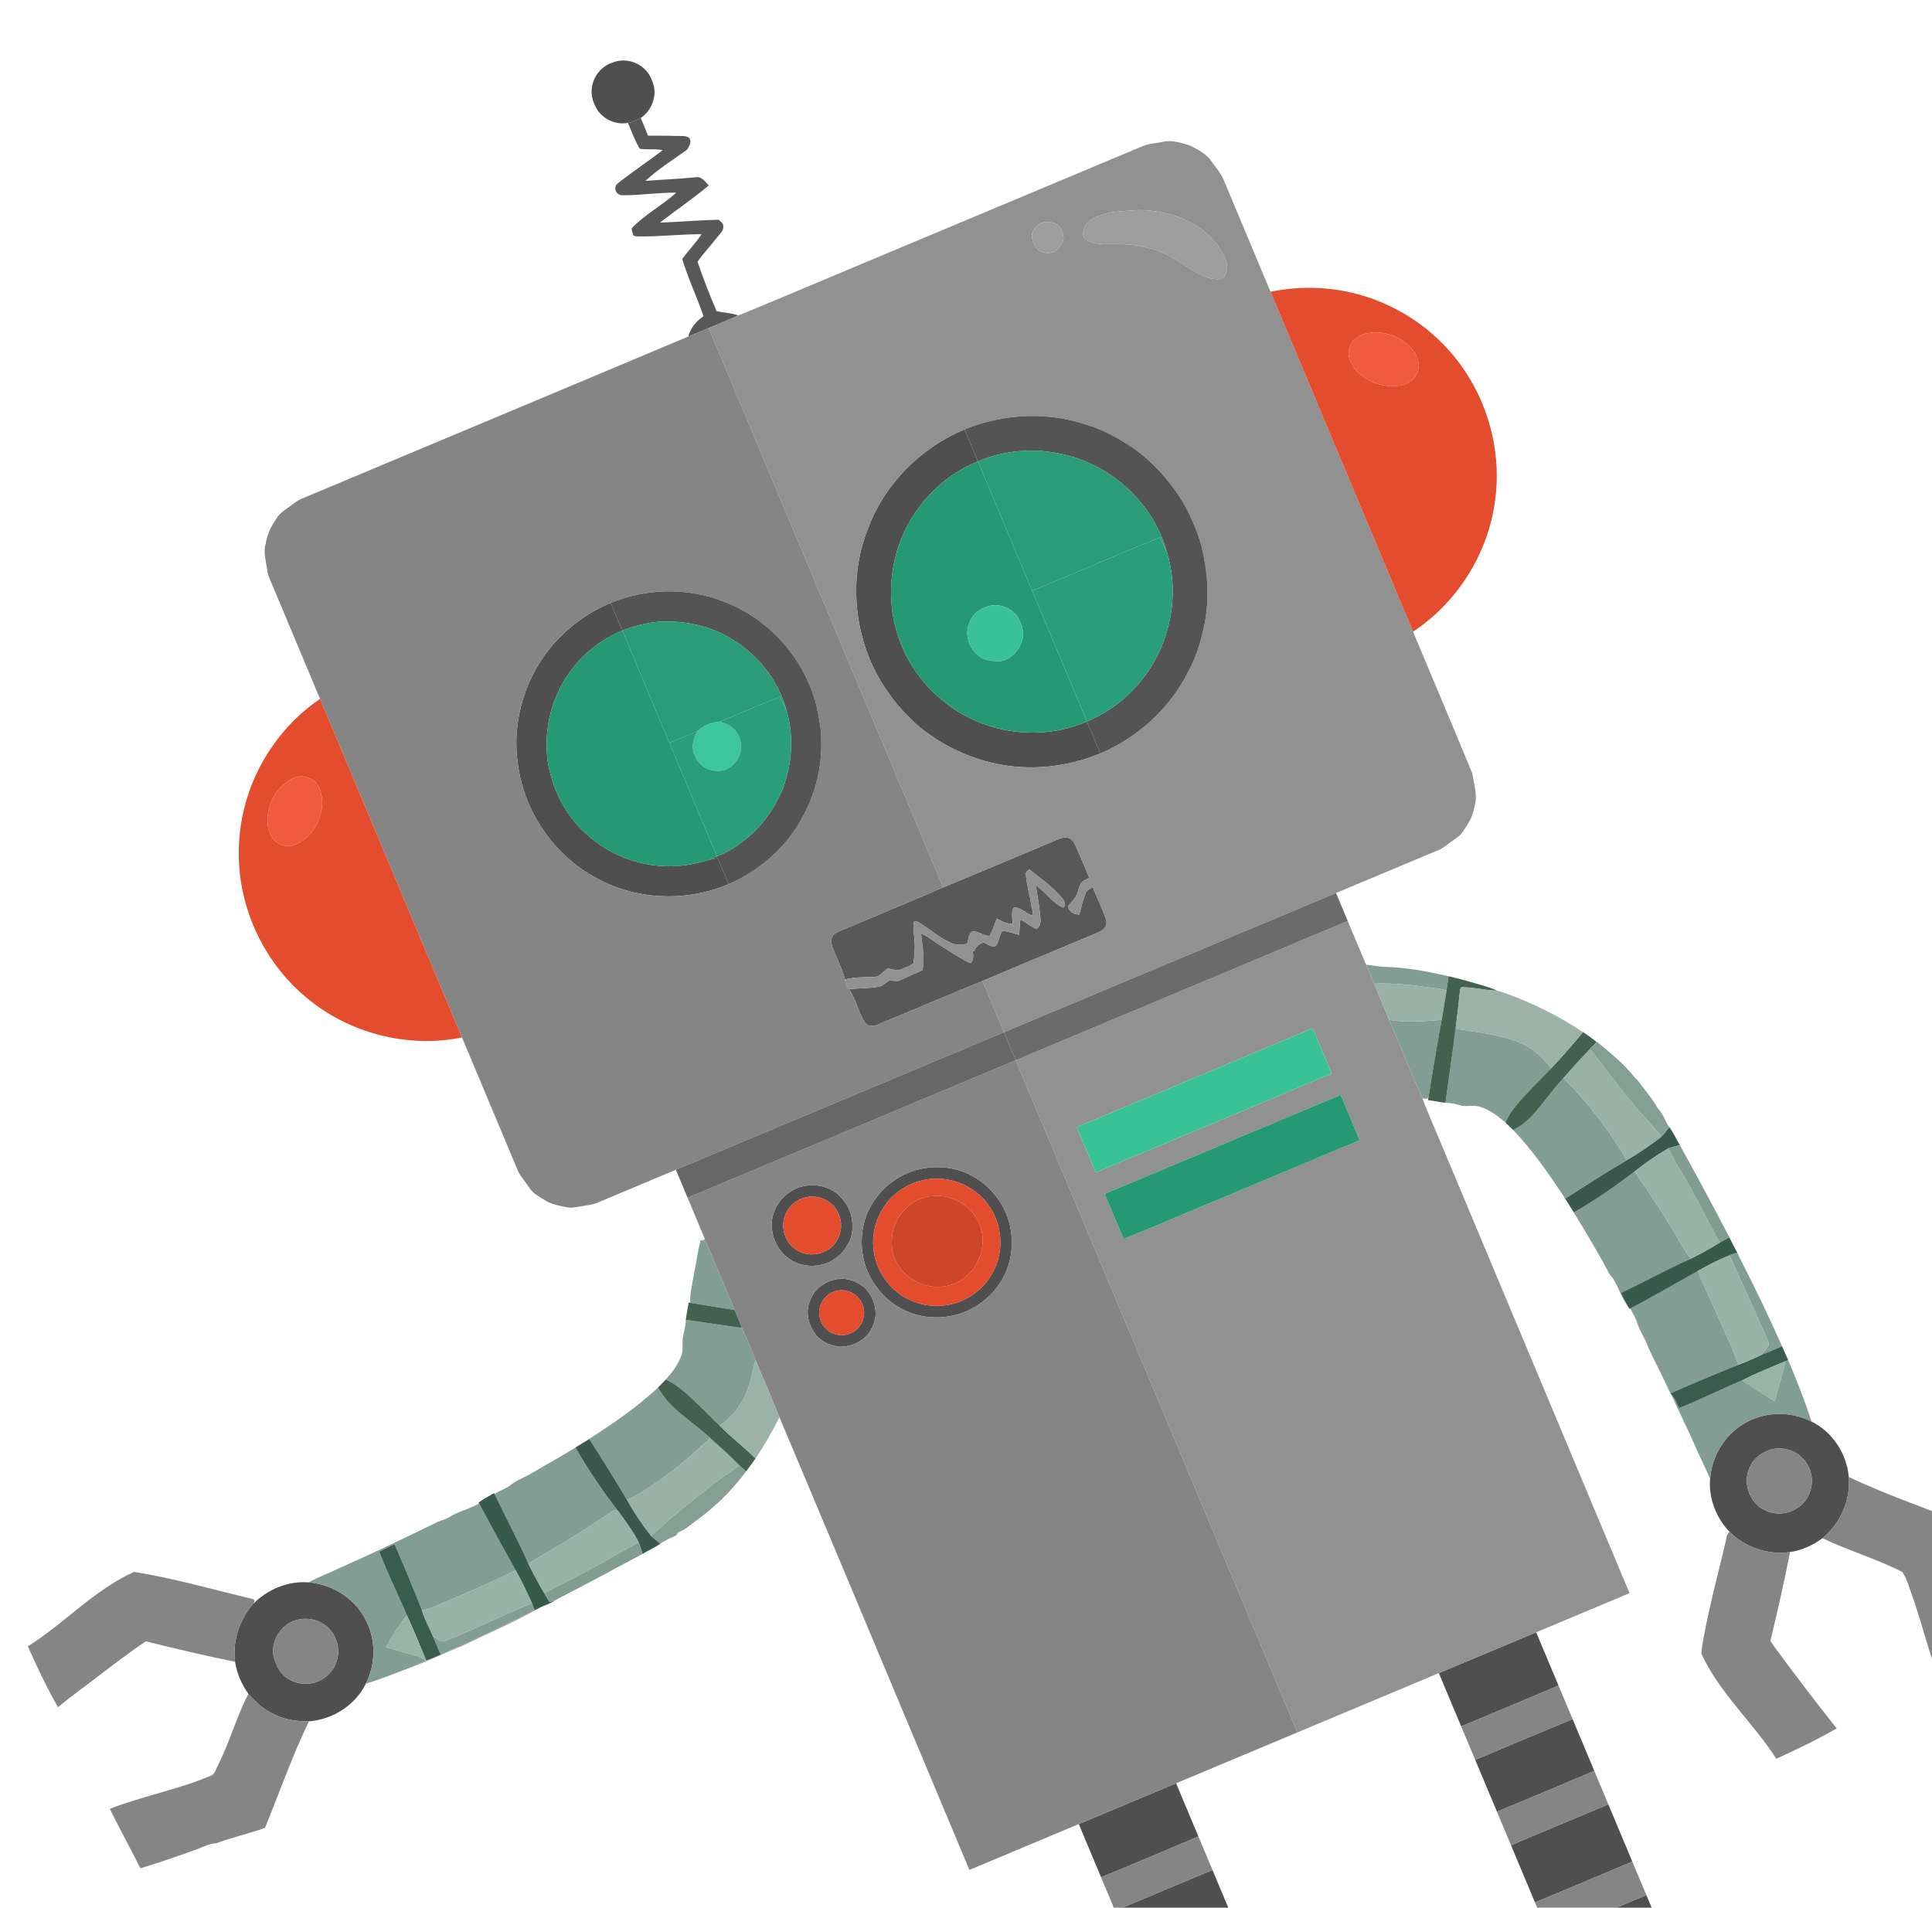 <?xml version="1.0" encoding="utf-8"?>
<!-- Generator: Adobe Illustrator 17.0.0, SVG Export Plug-In . SVG Version: 6.00 Build 0)  -->
<!DOCTYPE svg PUBLIC "-//W3C//DTD SVG 1.1//EN" "http://www.w3.org/Graphics/SVG/1.1/DTD/svg11.dtd">
<svg version="1.1" id="Layer_1" xmlns="http://www.w3.org/2000/svg" xmlns:xlink="http://www.w3.org/1999/xlink" x="0px" y="0px"
	 width="1336px" height="1319.214px" viewBox="0 438.786 1336 1319.214" enable-background="new 0 438.786 1336 1319.214"
	 xml:space="preserve">
<g id="_x23_504f4fff">
	<path fill="#504F4F" d="M445.207,486.035c-5.893-5.315-14.949-7.026-22.247-3.717c-7.642,2.618-13.165,10.084-13.767,18.089
		c-0.58,5.134,1.321,10.159,3.927,14.488c4.547,6.682,13.141,10.42,21.112,8.845c3.068-0.777,6.033-1.955,8.859-3.389
		c6.995-4.678,10.82-13.634,9.096-21.911C450.966,493.823,448.927,489.192,445.207,486.035z"/>
	<path fill="#504F4F" d="M666.994,735.721c-29.722,12.439-54.476,36.805-66.153,66.965c-11.962,28.729-11.488,62.036,0.102,90.792
		c7.283,18.199,19.3,34.371,34.019,47.262c15.358,12.916,33.951,21.907,53.552,26.116c24.094,5.199,49.673,2.38,72.367-7.037
		c-3.075-7.386-6.14-14.775-9.312-22.109c-31.259,13.712-69.672,8.759-96.644-12.073c-14.661-10.943-26.19-26.104-32.564-43.275
		c-6.815-17.626-7.863-37.247-3.85-55.66c6.608-30.432,28.724-57.237,57.721-68.819
		C673.198,750.469,669.985,743.141,666.994,735.721z"/>
	<path fill="#504F4F" d="M422.251,855.731c-14.631,5.993-27.701,15.528-38.402,27.117c-20.333,22.523-30.206,54.193-25.732,84.262
		c4.119,32.69,24.678,62.846,53.655,78.554c27.791,15.674,62.832,17.085,92.06,4.528c-2.568-5.971-5.008-11.997-7.683-17.912
		c-2.048,0.392-4.112,0.77-6.168,1.22c-11.126,3.385-22.819,5.186-34.443,3.998c-17.176-1.398-33.876-8.254-47.036-19.392
		c-16.4-13.098-26.768-32.888-29.869-53.502c-1.736-14.875,0.078-30.307,5.923-44.143c8.411-20.518,25.27-37.258,45.785-45.664
		C427.605,868.45,425.002,862.06,422.251,855.731z"/>
	<path fill="#504F4F" d="M554.433,1259.343c-9.48,2.424-17.296,10.266-19.944,19.649c-3.011,11.802,2.312,24.99,12.722,31.328
		c9.188,5.517,21.705,5.062,30.397-1.261c4.619-3.129,8.073-7.798,10.281-12.876c3.839-10.577,0.78-23.304-7.727-30.743
		C573.5,1258.94,563.274,1257.024,554.433,1259.343 M556.547,1266.947c8.888-2.544,19.22,2.135,22.989,10.607
		c3.018,5.88,2.691,13.196-0.694,18.855c-5.653,10.286-20.793,13.098-29.751,5.49c-6.534-5.187-9.321-14.732-6.24-22.54
		C544.988,1273.257,550.338,1268.585,556.547,1266.947z"/>
	<path fill="#504F4F" d="M633.965,1247.773c-12.716,3.499-24.017,12.054-30.81,23.37c-8.687,13.834-9.448,31.882-3.284,46.843
		c4.242,9.575,11.051,18.16,20.003,23.71c14.538,9.769,34.162,10.541,49.904,3.215c8.567-4.188,16.231-10.427,21.429-18.461
		c10.467-15.199,11.162-36.147,2.76-52.413c-4.552-8.479-11.209-15.925-19.517-20.845
		C662.512,1245.748,647.444,1244.128,633.965,1247.773 M638.013,1254.946c16.616-3.973,35.109,2.868,45.121,16.714
		c8.924,11.873,11.216,28.435,5.586,42.213c-4.274,11.323-13.6,20.557-24.858,24.919c-10.379,4.134-22.366,4.096-32.683-0.21
		c-11.688-4.653-21.074-14.651-25.042-26.574c-4.822-13.777-2.088-29.887,7.033-41.29
		C619.284,1262.776,628.262,1257.19,638.013,1254.946z"/>
	<path fill="#504F4F" d="M576.095,1323.996c-6.957,1.821-13.256,6.815-15.715,13.701c-3.462,7.339-1.849,16.281,2.809,22.71
		c3.616,5.728,10.311,8.765,16.824,9.635c7.261,0.404,14.59-2.625,19.613-7.843c3.216-3.864,5.24-8.735,5.864-13.714
		c0.354-7.251-2.673-14.548-7.883-19.553C591.725,1324.111,583.525,1321.596,576.095,1323.996 M579.984,1331.202
		c6.873-1.038,14.169,3.2,16.42,9.836c3.334,7.591-1.017,17.309-8.87,19.94c-7.952,3.507-18.076-1.476-20.291-9.862
		C564.081,1342.359,570.794,1332.171,579.984,1331.202z"/>
	<path fill="#504F4F" d="M213.232,1533.018c-14.282-1.115-28.641,5.035-38.504,15.286c-9.316,10.834-13.982,25.412-12.189,39.646
		c1.234,7.962,4.537,15.632,9.213,22.183c5.395,6.326,11.929,11.849,19.68,15.051c6.969,3.096,14.668,4.054,22.223,3.944
		c16.364-1.211,32.066-11.167,39.31-26.012c6.66-13.082,7.136-29.146,0.766-42.426
		C246.642,1544.894,230.363,1534.283,213.232,1533.018 M208.074,1558.451c7.776-1.135,16.108,2.03,20.948,8.274
		c4.044,5.353,5.915,12.506,4.252,19.091c-1.562,6.619-6.196,12.508-12.484,15.253c-7.342,3.566-16.59,2.509-23.036-2.443
		c-4.83-3.451-7.213-9.24-8.631-14.793C187.083,1572.033,196.153,1559.837,208.074,1558.451z"/>
	<path fill="#504F4F" d="M1252.658,1421.806c-15.779-8.099-35.927-6.863-50.246,3.781c-11.468,8.234-18.736,21.626-19.834,35.662
		c-1.224,13.427,4.114,27.194,13.429,36.843c10.818,10.829,26.689,16.147,41.849,13.977c8.068-1.214,15.851-4.661,22.355-9.578
		c12.447-10.141,19.63-26.295,18.233-42.353C1277.092,1444.135,1267.154,1428.914,1252.658,1421.806 M1225.734,1440.944
		c10.037-2.44,21.32,3.315,25.198,12.901c3.965,8.346,1.808,18.977-4.88,25.294c-4.209,3.901-9.889,6.26-15.647,6.31
		c-7.931-0.036-15.896-4.396-19.565-11.543c-3.555-6.306-3.974-14.317-0.681-20.816
		C1213.02,1446.828,1219.091,1442.428,1225.734,1440.944z"/>
	<path fill="#504F4F" d="M1062.29,1567.566c-22.438,9.407-44.876,18.814-67.314,28.221c5.15,12.284,10.296,24.559,15.45,36.852
		c22.465-9.342,44.924-18.725,67.311-28.252C1072.591,1592.111,1067.454,1579.833,1062.29,1567.566z"/>
	<path fill="#504F4F" d="M813.287,1671.958c-22.438,9.407-44.87,18.801-67.304,28.217c5.128,12.283,10.283,24.554,15.433,36.838
		c22.477-9.315,44.931-18.707,67.315-28.243C823.589,1696.504,818.452,1684.225,813.287,1671.958z"/>
	<path fill="#504F4F" d="M1087.458,1627.571c-22.48,9.306-44.931,18.707-67.327,28.216c5.007,11.943,10.018,23.895,15.029,35.847
		c22.492-9.278,44.912-18.753,67.327-28.216C1097.475,1651.466,1092.468,1639.523,1087.458,1627.571z"/>
	<path fill="#504F4F" d="M838.444,1731.936c-22.457,9.361-44.924,18.725-67.315,28.243c5.015,11.961,10.026,23.913,15.04,35.875
		c22.461-9.352,44.924-18.725,67.311-28.252C848.469,1755.85,843.454,1743.888,838.444,1731.936z"/>
	<path fill="#504F4F" d="M1112.187,1686.557c-22.453,9.37-44.916,18.744-67.311,28.252c5.525,13.179,11.05,26.357,16.579,39.545
		c22.469-9.333,44.939-18.689,67.315-28.243C1123.25,1712.92,1117.712,1699.736,1112.187,1686.557z"/>
	<path fill="#504F4F" d="M1138.498,1749.315c-22.484,9.296-44.943,18.679-67.323,28.225c5.262,12.552,10.524,25.103,15.796,37.651
		c22.498-9.237,44.911-18.731,67.329-28.184C1149.03,1774.437,1143.764,1761.876,1138.498,1749.315z"/>
</g>
<g id="_x23_595858ff">
	<path fill="#595858" d="M443.091,520.352c-2.825,1.434-5.79,2.612-8.859,3.389c2.551,6.033,4.868,12.207,8.11,17.896
		c5.26,0.907,10.727-0.225,15.941,1.037c-9.693,7.295-19.704,14.17-29.368,21.508c-1.473,1.246-3.542,2.569-3.42,4.774
		c-0.187,2.529,2.114,4.785,4.585,4.833c12.558,0.211,25.071-1.988,37.596-1.753c-9.775,8.782-21.69,14.992-30.796,24.568
		c-0.139,1.815,0.677,3.555,1.338,5.208c1.15,0.57,2.472,0.362,3.703,0.453c14.431,0.228,28.809-1.582,43.241-1.506
		c-4.007,6.039-9.11,11.247-13.389,17.075c4.024,13.504,10.199,26.292,14.718,39.632c-4.975,3.289-9.058,8.189-10.561,14.046
		c4.711-1.953,9.461-3.815,14.145-5.833c6.844-2.891,13.714-5.695,20.48-8.749c-4.838-1.789-10.076-1.869-15.044-2.985
		c-4.778-11.215-9.223-22.645-13.17-34.154c4.137-5.909,9.119-11.175,13.558-16.853c1.724-2.458,4.827-4.702,4.243-8.036
		c-0.054-1.94-1.976-2.902-3.113-4.192c-13.561,0.372-27.091,1.49-40.649,2.024c11.128-8.71,22.903-16.574,33.714-25.704
		c-2.41-2.644-5.145-6.583-9.247-5.633c-11.492,1.142-23.037,1.591-34.546,2.458c8.782-8.073,18.903-14.528,28.609-21.406
		c1.673-2.165,3.436-5.279,1.972-7.994c-2.381-2.135-5.835-1.555-8.769-1.648c-6.661-0.265-13.313-0.122-19.976-0.213
		C446.486,528.503,444.79,524.432,443.091,520.352z"/>
	<path fill="#595858" d="M737.928,1017.943c-3.603-0.474-6.853,1.604-10.099,2.835c-25.184,10.591-50.352,21.218-75.59,31.68
		c-23.331,9.89-46.617,19.859-70.052,29.499c-2.752,1.273-6.355,2.48-7.19,5.79c-0.857,4.111,1.646,7.909,2.992,11.638
		c2.124,5.583,5.026,10.927,6.287,16.806c6.586-1.904,13.431-1.456,20.18-1.835c4.086,0.022,6.17-3.931,9.358-5.767
		c3.049,0.056,6.134,1.906,9.104,0.532c2.909-1.285,6.408-1.993,8.682-4.225c1.13-6.513,1.305-13.234,0.443-19.79
		c-0.257-2.863-0.707-5.798-0.051-8.631c0.903-1.571,2.64,0.064,3.772,0.436c7.586,4.594,14.241,10.793,22.524,14.206
		c3.324,1.437,7.011,0.921,10.473,0.435c0.912-2.79,0.965-6.26,3.08-8.405c4.368-1.246,8.366,3.454,12.661,2.705
		c2.142-3.685,2.931-7.984,4.882-11.762c3.35,1.99,6.996,3.627,10.979,3.53c-0.189-3.813-1.569-8.19,0.997-11.511
		c4.647,0.481,8.047,4.141,12.266,5.799c1.362-2.545-0.461-5.445-0.67-8.09c-0.977-6.855-3.07-13.557-3.554-20.478
		c-0.371-1.688,1.437-2.392,2.369-3.401c7.925,6.23,16.187,12.255,22.749,19.967c1.339,1.564,3.21,5.355,0.526,6.427
		c-7.652-3.276-12.023-11.116-18.963-15.385c1.54,7.476,2.585,15.062,3.382,22.654c0.364,2.808-0.165,6.098-2.808,7.683
		c-3.901-1.856-7.21-4.73-11.023-6.764c-0.582,3.551-0.554,7.161-0.919,10.74c-3.807-0.985-7.539-2.619-11.524-2.683
		c-2.46,3.005-2.279,7.342-4.582,10.357c-2.975,0.998-5.719-1.072-8.157-2.49c-3.222,0.798-5.728,2.813-6.684,6.066
		c-0.362-0.087-1.085-0.261-1.438-0.352c0.981,2.755,0.92,5.817-0.747,8.305c-1.388,0.387-2.587-0.585-3.759-1.156
		c-8.918-5.185-17.678-10.664-26.18-16.512c-1.498-0.987-3.123-1.759-4.74-2.513c0.828,8.414,2.768,16.948,1.039,25.393
		c-5.102,2.237-10.216,4.446-15.239,6.844c-2.384,1.477-5.122,0.25-7.692,0.275c-2.481,1.376-4.361,3.953-7.348,4.328
		c-6.774,1.224-13.696,0.928-20.516,1.705c4.78,6.953,6.307,15.562,10.66,22.737c2.097,3.295,6.468,3.144,9.602,1.591
		c23.956-10.054,47.927-20.071,71.94-29.987c26.441-11.161,52.924-22.221,79.399-33.277c2.368-1.025,4.973-2.313,5.993-4.844
		c1.138-2.537-0.182-5.27-1.034-7.666c-2.69-6.365-5.297-12.765-8.094-19.074c-1.824,1.133-4.153,1.991-4.947,4.21
		c-1.943,4.729-2.939,9.776-4.351,14.684c-3.544,0.109-7.075-1.848-7.694-5.601c1.487-2.402,3.685-4.245,5.223-6.603
		c1.84-3.059,1.956-6.87,3.948-9.853c1.397-1.659,3.62-2.255,5.474-3.238c-2.856-7.304-6.175-14.392-9.184-21.621
		C742.922,1021.553,741.159,1018.432,737.928,1017.943z"/>
</g>
<g id="_x23_919191ff">
	<path fill="#919191" d="M804.149,536.877c-4.453,0.967-9.133,1.053-13.418,2.73c-73.144,30.687-146.312,61.34-219.459,92.018
		c-20.259,8.396-40.383,17.115-60.719,25.304c-6.766,3.053-13.636,5.858-20.48,8.749c54.098,128.909,108.132,257.844,162.166,386.78
		c25.238-10.461,50.406-21.089,75.59-31.68c3.247-1.231,6.496-3.309,10.099-2.835c3.23,0.489,4.994,3.61,6.152,6.345
		c3.009,7.229,6.328,14.317,9.184,21.621c-1.854,0.983-4.077,1.579-5.474,3.238c-1.992,2.982-2.107,6.793-3.948,9.853
		c-1.538,2.358-3.736,4.201-5.223,6.603c0.619,3.753,4.15,5.709,7.694,5.601c1.412-4.908,2.408-9.955,4.351-14.684
		c0.794-2.219,3.123-3.077,4.947-4.21c2.797,6.309,5.404,12.709,8.094,19.074c0.853,2.397,2.172,5.129,1.034,7.666
		c-1.021,2.531-3.625,3.819-5.993,4.844c-26.474,11.056-52.958,22.115-79.399,33.277c5.1,11.752,9.845,23.664,14.899,35.435
		c76.541-32.1,153.07-64.206,229.622-96.279c23.664-9.921,47.325-19.852,70.997-29.754c3.186-1.325,5.737-3.696,8.551-5.623
		c2.573-1.957,5.496-3.573,7.519-6.145c3.847-5.462,7.639-11.237,8.57-17.993c2.57-7.681-0.229-15.573-1.404-23.212
		c-13.447-32.747-27.35-65.315-40.964-97.993c-32.845-78.344-65.694-156.696-98.539-235.04
		c-10.565-25.227-21.168-50.438-31.705-75.677c-2.261-6.35-7.013-11.297-10.795-16.749c-3.844-3.919-8.854-6.611-13.757-8.968
		C816.454,537.596,810.288,535.355,804.149,536.877 M722.505,592.37c3.334-0.4,7.026,0.362,9.667,2.496
		c2.532,3.428,4.738,8.586,1.935,12.504c-1.64,2.271-3.105,5.216-6.069,5.906c-4.361,1.21-9.935-0.031-12.227-4.232
		c-1.646-2.943-3.121-6.564-1.729-9.891C715.683,595.804,718.603,592.683,722.505,592.37 M766.489,586.041
		c7.019-1.338,14.169-1.56,21.279-1.981c20.25,0.196,41.635,7.571,54.179,24.172c2.937,5.221,7.469,10.574,6.583,16.943
		c-0.848,2.296-1.361,5.548-3.866,6.555c-10.207,1.232-18.872-5.339-26.919-10.618c-7.491-4.471-15.087-9.268-23.829-10.775
		c-10.028-3.126-20.625-2.847-30.998-2.684c-5.058-0.503-11.479-0.869-14.17-5.943c0.209-3.796,1.456-7.908,4.732-10.181
		C757.338,588.783,761.94,587.244,766.489,586.041 M751.483,732.536c10.025,2.91,19.295,7.926,28.096,13.453
		c15.63,9.788,28.171,23.821,38.016,39.287c5.739,9.836,10.206,20.411,13.324,31.368c4.125,17.236,5.569,35.346,2.191,52.842
		c-2.224,11.353-5.456,22.651-10.958,32.884c-12.599,25.711-35.03,46.229-61.273,57.448c-22.694,9.417-48.273,12.236-72.367,7.037
		c-19.602-4.208-38.194-13.199-53.552-26.116c-14.719-12.892-26.736-29.063-34.019-47.262
		c-11.589-28.755-12.064-62.062-0.102-90.792c11.677-30.16,36.431-54.526,66.153-66.965
		C693.594,724.862,724.174,723.264,751.483,732.536z"/>
	<path fill="#919191" d="M711.768,1039.938c-0.932,1.009-2.741,1.713-2.369,3.401c0.484,6.921,2.578,13.623,3.554,20.478
		c0.209,2.645,2.032,5.546,0.67,8.09c-4.219-1.658-7.619-5.318-12.266-5.799c-2.566,3.32-1.186,7.697-0.997,11.511
		c-3.982,0.097-7.629-1.54-10.979-3.53c-1.951,3.778-2.74,8.078-4.882,11.762c-4.294,0.749-8.292-3.951-12.661-2.705
		c-2.115,2.145-2.168,5.615-3.08,8.405c-3.461,0.486-7.149,1.002-10.473-0.435c-8.284-3.413-14.938-9.612-22.524-14.206
		c-1.132-0.371-2.869-2.007-3.772-0.436c-0.655,2.834-0.206,5.768,0.051,8.631c0.862,6.557,0.687,13.277-0.443,19.79
		c-2.274,2.233-5.772,2.94-8.682,4.225c-2.969,1.375-6.055-0.476-9.104-0.532c-3.188,1.835-5.272,5.788-9.358,5.767
		c-6.748,0.379-13.594-0.069-20.18,1.835c0.398,2.425,1.252,4.745,2.869,6.637c6.82-0.777,13.743-0.481,20.516-1.705
		c2.988-0.374,4.867-2.952,7.348-4.328c2.57-0.026,5.307,1.202,7.692-0.275c5.023-2.399,10.137-4.608,15.239-6.844
		c1.729-8.445-0.211-16.979-1.039-25.393c1.617,0.753,3.242,1.525,4.74,2.513c8.502,5.848,17.262,11.327,26.18,16.512
		c1.172,0.571,2.371,1.543,3.759,1.156c1.668-2.488,1.729-5.55,0.747-8.305c0.352,0.091,1.076,0.265,1.438,0.352
		c0.957-3.253,3.462-5.268,6.684-6.066c2.438,1.418,5.182,3.488,8.157,2.49c2.303-3.015,2.122-7.352,4.582-10.357
		c3.985,0.064,7.717,1.698,11.524,2.683c0.364-3.579,0.337-7.189,0.919-10.74c3.813,2.034,7.122,4.908,11.023,6.764
		c2.643-1.585,3.172-4.875,2.808-7.683c-0.797-7.592-1.842-15.178-3.382-22.654c6.94,4.269,11.311,12.108,18.963,15.385
		c2.685-1.071,0.813-4.863-0.526-6.427C727.955,1052.193,719.693,1046.168,711.768,1039.938z"/>
	<path fill="#919191" d="M931.962,1075.628c-76.483,32.239-153.086,64.191-229.608,96.338
		c64.919,154.95,129.985,309.839,194.811,464.828c32.61-13.672,65.211-27.339,97.812-41.007
		c22.438-9.407,44.876-18.814,67.314-28.221c21.525-9.024,43.041-18.044,64.565-27.069
		c-45.492-108.51-90.984-217.019-136.476-325.529c-2.294-5.523-4.702-11.008-6.82-16.604c-7.919-18.009-15.214-36.29-22.958-54.372
		c-3.487-8.318-6.962-16.632-10.449-24.95c-1.879-4.352-3.592-8.774-5.411-13.14C940.35,1095.869,936.245,1085.716,931.962,1075.628
		 M907.752,1149.84c4.39,10.445,8.794,20.873,13.129,31.341c-54.382,22.832-108.781,45.595-163.163,68.427
		c-4.458-10.427-8.815-20.897-13.168-31.357C798.953,1195.442,853.351,1172.625,907.752,1149.84 M927.076,1195.933
		c4.445,10.422,8.748,20.892,13.156,31.33c-54.375,22.872-108.806,45.638-163.218,68.45c-4.39-10.445-8.78-20.89-13.138-31.337
		C818.268,1241.539,872.685,1218.768,927.076,1195.933z"/>
</g>
<g id="_x23_858585ff">
	<path fill="#858585" d="M490.073,665.678c-4.684,2.018-9.434,3.879-14.145,5.833c-89.282,37.637-178.698,74.951-268.034,112.458
		c-2.399,1.028-4.359,2.793-6.489,4.282c-3.721,2.84-8.113,5.169-10.419,9.443c-3.588,5.072-6.284,10.745-7.213,16.936
		c-1.948,6.01,0.204,12.124,0.967,18.136c0.412,4.034,2.408,7.632,3.896,11.335c10.896,25.988,21.796,51.964,32.673,77.96
		c32.731,78.045,65.465,156.098,98.168,234.154c12.988,30.902,25.92,61.826,38.89,92.736c2.003,4.029,5.161,7.346,7.623,11.096
		c2.546,4.159,7.03,6.345,11.018,8.848c4.492,2.877,9.867,3.671,14.994,4.753c3.722,0.782,7.447-0.368,11.112-0.885
		c3.314-0.63,6.764-0.808,9.866-2.228c18.116-7.638,36.254-15.221,54.385-22.823c75.64-31.69,151.24-63.45,226.882-95.108
		c-5.054-11.771-9.799-23.683-14.899-35.435c-24.014,9.916-47.985,19.933-71.94,29.987c-3.134,1.552-7.505,1.704-9.602-1.591
		c-4.353-7.175-5.88-15.784-10.66-22.737c-1.617-1.892-2.471-4.212-2.869-6.637c-1.261-5.88-4.163-11.223-6.287-16.806
		c-1.347-3.729-3.85-7.527-2.992-11.638c0.835-3.31,4.439-4.517,7.19-5.79c23.435-9.641,46.722-19.609,70.052-29.499
		C598.206,923.522,544.172,794.587,490.073,665.678 M499.243,854.345c31.784,11.386,56.749,39.327,65.227,71.913
		c1.877,8.668,3.69,17.44,3.449,26.356c0.352,18.091-4.558,36.176-13.316,51.959c-11.114,20.382-29.549,36.439-50.771,45.618
		c-29.228,12.557-64.269,11.146-92.06-4.528c-28.977-15.708-49.535-45.864-53.655-78.554c-4.474-30.069,5.399-61.739,25.732-84.262
		c10.702-11.589,23.771-21.124,38.402-27.117C446.551,845.749,474.624,844.921,499.243,854.345z"/>
	<path fill="#858585" d="M702.353,1171.966c-75.638,31.668-151.215,63.483-226.9,95.04c4.018,9.636,8.101,19.245,12.095,28.901
		c-0.495,0.164-1.468,0.507-1.95,0.677c0.551,0.073,1.658,0.205,2.209,0.277c6.979,15.844,13.491,31.894,20.197,47.864
		c1.837,4.044,3.443,8.186,4.96,12.375c3.553,7.207,6.37,14.755,9.484,22.156c5.67,13.161,11.169,26.383,16.577,39.644
		c43.957,104.252,87.516,208.671,131.326,312.985c25.214-10.571,50.414-21.147,75.632-31.708
		c22.434-9.416,44.867-18.81,67.304-28.217c27.958-11.732,55.924-23.446,83.877-35.165
		C832.338,1481.804,767.272,1326.916,702.353,1171.966 M554.433,1259.343c8.841-2.319,19.067-0.403,25.728,6.097
		c8.508,7.439,11.567,20.166,7.727,30.743c-2.208,5.079-5.662,9.747-10.281,12.876c-8.692,6.322-21.209,6.777-30.397,1.261
		c-10.41-6.338-15.733-19.526-12.722-31.328C537.137,1269.609,544.953,1261.767,554.433,1259.343 M633.965,1247.773
		c13.479-3.645,28.547-2.025,40.484,5.419c8.308,4.92,14.965,12.366,19.517,20.845c8.403,16.266,7.708,37.214-2.76,52.413
		c-5.198,8.034-12.862,14.273-21.429,18.461c-15.742,7.326-35.366,6.554-49.904-3.215c-8.952-5.55-15.761-14.135-20.003-23.71
		c-6.164-14.96-5.402-33.008,3.284-46.843C609.947,1259.827,621.249,1251.272,633.965,1247.773 M576.095,1323.996
		c7.43-2.399,15.63,0.116,21.512,4.937c5.21,5.005,8.237,12.302,7.883,19.553c-0.624,4.978-2.648,9.85-5.864,13.714
		c-5.023,5.218-12.352,8.247-19.613,7.843c-6.513-0.87-13.208-3.907-16.824-9.635c-4.658-6.429-6.271-15.371-2.809-22.71
		C562.839,1330.811,569.138,1325.817,576.095,1323.996z"/>
	<path fill="#858585" d="M174.777,1544.543c-27.313-6.462-54.323-14.298-82.065-18.759c-27.57,12.426-48.085,35.6-73.466,51.489
		c6.387,14.303,13.071,28.514,20.872,42.104c9.115-7.768,19.021-14.556,28.409-21.984c10.717-7.931,21.168-16.237,32.302-23.562
		c20.485,5.074,41.024,9.942,61.708,14.119c-1.793-14.234,2.874-28.812,12.189-39.646
		C175.883,1547.31,176.773,1545.061,174.777,1544.543z"/>
	<path fill="#858585" d="M208.074,1558.451c-11.921,1.387-20.991,13.582-18.951,25.381c1.418,5.554,3.801,11.342,8.631,14.793
		c6.446,4.953,15.694,6.009,23.036,2.443c6.288-2.745,10.921-8.634,12.484-15.253c1.663-6.585-0.208-13.738-4.252-19.091
		C224.181,1560.48,215.85,1557.316,208.074,1558.451z"/>
	<path fill="#858585" d="M191.432,1625.185c-7.751-3.202-14.285-8.726-19.68-15.051c-8.332,15.974-12.904,33.57-21.144,49.581
		c-1.356,2.585-2.02,6.095-5.154,7.181c-22.517,9.451-46.732,13.921-69.488,22.724c6.72,13.881,14.228,27.367,21.146,41.154
		c12.538-3.847,24.965-8.059,37.285-12.53c5.048-1.693,9.793-4.496,15.194-4.83c11.022-4.1,22.576-6.646,33.664-10.589
		c10.064-24.594,18.772-49.757,30.401-73.695C206.1,1629.239,198.401,1628.281,191.432,1625.185z"/>
	<path fill="#858585" d="M1225.734,1440.944c-6.643,1.484-12.714,5.883-15.575,12.146c-3.293,6.499-2.874,14.509,0.681,20.816
		c3.669,7.147,11.634,11.507,19.565,11.543c5.758-0.05,11.438-2.41,15.647-6.31c6.688-6.317,8.845-16.948,4.88-25.294
		C1247.053,1444.259,1235.771,1438.504,1225.734,1440.944z"/>
	<path fill="#858585" d="M1352.789,1490.276c-24.833-9.909-50.2-18.586-74.345-30.139c1.398,16.058-5.786,32.212-18.233,42.353
		c18.063,8.66,37.425,14.237,55.278,23.354c2.363,3.542,3.802,7.568,5.12,11.592c7.396,19.865,12.084,40.617,19.59,60.436
		c13.579-7.287,27.208-14.53,40.915-21.588c-4.901-16.422-10.899-32.515-17.02-48.512c-0.391-3.002-0.905-5.986-2.314-8.702
		C1358.69,1509.5,1356.012,1499.801,1352.789,1490.276z"/>
	<path fill="#858585" d="M1196.008,1498.092c-2.149,1.649-2.146,4.478-2.715,6.896c-4.281,18.136-9.03,36.164-12.891,54.395
		c-1.38,7.648-3.335,15.245-3.885,23.012c12.616,27.273,35.691,47.603,51.852,72.598c14.172-6.44,28.24-13.206,41.731-20.987
		c-14.552-18.21-28.608-36.812-42.489-55.542c-1.202-1.6-2.28-3.317-3.352-4.97c4.885-20.395,9.597-40.837,13.598-61.425
		C1222.696,1514.239,1206.826,1508.921,1196.008,1498.092z"/>
	<path fill="#858585" d="M1077.737,1604.386c-22.388,9.527-44.846,18.91-67.311,28.252c3.232,7.71,6.469,15.429,9.705,23.148
		c22.395-9.508,44.846-18.91,67.327-28.216C1084.218,1619.843,1080.978,1612.115,1077.737,1604.386z"/>
	<path fill="#858585" d="M828.731,1708.77c-22.384,9.536-44.839,18.928-67.315,28.243c3.236,7.719,6.472,15.438,9.712,23.167
		c22.391-9.518,44.858-18.882,67.315-28.243C835.207,1724.217,831.977,1716.485,828.731,1708.77z"/>
	<path fill="#858585" d="M1102.486,1663.418c-22.415,9.462-44.835,18.938-67.327,28.216c3.236,7.719,6.476,15.447,9.716,23.176
		c22.395-9.509,44.858-18.882,67.311-28.252C1108.951,1678.838,1105.719,1671.128,1102.486,1663.418z"/>
	<path fill="#858585" d="M1128.77,1726.112c-22.376,9.554-44.846,18.91-67.315,28.243c3.24,7.728,6.48,15.457,9.72,23.185
		c22.38-9.545,44.839-18.928,67.323-28.225C1135.254,1741.577,1132.01,1733.84,1128.77,1726.112z"/>
</g>
<g id="_x23_9d9d9dff">
	<path fill="#9D9D9D" d="M722.505,592.37c-3.902,0.313-6.823,3.435-8.422,6.784c-1.392,3.327,0.083,6.948,1.729,9.891
		c2.292,4.2,7.866,5.442,12.227,4.232c2.964-0.69,4.429-3.635,6.069-5.906c2.803-3.918,0.597-9.077-1.935-12.504
		C729.532,592.731,725.84,591.969,722.505,592.37z"/>
	<path fill="#9D9D9D" d="M766.489,586.041c-4.549,1.202-9.152,2.742-13.01,5.487c-3.276,2.273-4.523,6.385-4.732,10.181
		c2.691,5.074,9.112,5.44,14.17,5.943c10.374-0.164,20.97-0.442,30.998,2.684c8.743,1.507,16.338,6.303,23.829,10.775
		c8.047,5.279,16.711,11.85,26.919,10.618c2.506-1.007,3.018-4.258,3.866-6.555c0.887-6.368-3.646-11.722-6.583-16.943
		c-12.544-16.601-33.929-23.976-54.179-24.172C780.658,584.482,773.508,584.704,766.489,586.041z"/>
</g>
<g id="_x23_e44c2eff">
	<path fill="#E44C2E" d="M935.486,641.374c-18.596-4.5-38.159-4.659-56.887-0.808c32.845,78.344,65.694,156.696,98.539,235.04
		c30.07-19.861,51.092-52.714,56.39-88.365c5.715-36.053-5.004-74.163-28.214-102.264
		C987.603,663.342,962.663,647.85,935.486,641.374 M945.49,669.297c12.485-2.447,26.214,3.117,33.12,13.874
		c2.309,3.955,3.568,9.131,1.302,13.399c-1.385,4.56-5.882,7.204-10.188,8.468c-9.6,2.268-20.088-0.351-27.871-6.293
		c-5.073-3.978-9.275-9.785-9.394-16.458c0.589-2.708,1.547-5.441,3.155-7.709C938.366,672.013,941.703,669.833,945.49,669.297z"/>
	<path fill="#E44C2E" d="M221.31,922.061c-25.842,17.557-44.732,44.864-52.29,75.152c-4.303,17.049-5.056,34.986-2.239,52.336
		c5.016,30.405,20.953,59.03,44.712,78.768c29.353,24.908,70.222,35.565,107.985,27.898
		C286.775,1078.16,254.04,1000.106,221.31,922.061 M205.644,976.123c4.119-1.347,8.35,0.544,11.797,2.688
		c4.918,5.16,6.056,12.815,4.978,19.632c-1.645,9.473-7.225,18.459-15.674,23.291c-3.802,1.898-8.487,3.059-12.461,0.952
		c-4.846-1.471-7.721-6.338-8.743-11.027c-1.776-8.917,0.75-18.488,6.214-25.68C195.393,981.57,199.854,977.314,205.644,976.123z"/>
	<path fill="#E44C2E" d="M556.547,1266.947c-6.209,1.638-11.559,6.31-13.697,12.411c-3.081,7.808-0.293,17.353,6.24,22.54
		c8.958,7.608,24.098,4.796,29.751-5.49c3.385-5.659,3.712-12.974,0.694-18.855C575.768,1269.082,565.435,1264.403,556.547,1266.947
		z"/>
	<path fill="#E44C2E" d="M638.013,1254.946c-9.751,2.245-18.729,7.83-24.844,15.772c-9.12,11.403-11.854,27.513-7.033,41.29
		c3.968,11.923,13.354,21.922,25.042,26.574c10.317,4.306,22.304,4.344,32.683,0.21c11.259-4.362,20.584-13.596,24.858-24.919
		c5.631-13.779,3.339-30.34-5.586-42.213C673.122,1257.814,654.629,1250.972,638.013,1254.946 M641.744,1266.198
		c4.252-0.308,8.612-0.77,12.797,0.263c10.694,2.283,20.237,10.329,23.527,20.866c4.776,14.469-2.496,31.885-16.39,38.317
		c-9.588,4.779-21.564,3.706-30.53-1.98c-7.366-4.611-12.77-12.277-14.249-20.874c-0.695-7.038-0.064-14.481,3.604-20.682
		C624.906,1274.092,632.694,1267.943,641.744,1266.198z"/>
	<path fill="#E44C2E" d="M579.984,1331.202c-9.19,0.969-15.903,11.156-12.741,19.915c2.215,8.386,12.339,13.369,20.291,9.862
		c7.853-2.631,12.204-12.349,8.87-19.94C594.153,1334.403,586.857,1330.164,579.984,1331.202z"/>
</g>
<g id="_x23_555454ff">
	<path fill="#555454" d="M751.483,732.536c-27.309-9.272-57.889-7.675-84.489,3.185c2.992,7.42,6.205,14.748,9.237,22.162
		c19.88-8.551,42.659-9.644,63.423-3.775c31.763,8.75,58.51,34.501,67.243,66.427c10.572,33.985-0.06,73.336-25.87,97.744
		c-8.419,8.344-18.531,14.871-29.458,19.431c3.172,7.334,6.238,14.723,9.312,22.109c26.243-11.219,48.674-31.738,61.273-57.448
		c5.501-10.233,8.734-21.531,10.958-32.884c3.378-17.497,1.933-35.607-2.191-52.842c-3.119-10.956-7.585-21.532-13.324-31.368
		c-9.846-15.466-22.386-29.499-38.016-39.287C770.778,740.462,761.508,735.447,751.483,732.536z"/>
	<path fill="#555454" d="M499.243,854.345c-24.618-9.424-52.691-8.596-76.992,1.386c2.751,6.329,5.354,12.719,8.09,19.065
		c10.353-3.885,21.343-6.638,32.477-6.177c14.171,0.153,28.399,3.622,40.735,10.648c19.273,10.744,34.452,29.103,40.231,50.492
		c5.471,18.092,3.991,37.97-2.901,55.465c-8.486,20.235-24.692,37.395-45.096,45.808c-1.929,0.83-3.85,1.679-5.808,2.467
		c2.056-0.45,4.12-0.827,6.168-1.22c2.675,5.916,5.115,11.941,7.683,17.912c21.221-9.179,39.657-25.235,50.771-45.618
		c8.758-15.784,13.668-33.869,13.316-51.959c0.241-8.917-1.571-17.688-3.449-26.356
		C555.991,893.672,531.027,865.732,499.243,854.345z"/>
</g>
<g id="_x23_2b9c78ff">
	<path fill="#2B9C78" d="M739.653,754.108c-20.764-5.868-43.543-4.776-63.423,3.775c12.485,29.833,24.971,59.665,37.521,89.471
		c29.469-12.344,58.859-24.904,88.432-36.999c1.391,3.472,3.03,6.84,4.712,10.18C798.163,788.609,771.417,762.857,739.653,754.108z"
		/>
	<path fill="#2B9C78" d="M462.819,868.618c-11.134-0.461-22.124,2.292-32.477,6.177c10.788,25.914,21.614,51.813,32.559,77.661
		c6.513-2.698,13.019-5.415,19.509-8.168c4.228-3.855,9.628-6.053,15.313-6.409c13.914-5.66,27.634-11.781,41.601-17.289
		c1.342,3.124,2.874,6.158,4.462,9.168c-5.779-21.389-20.958-39.748-40.231-50.492C491.217,872.24,476.99,868.771,462.819,868.618z"
		/>
</g>
<g id="_x23_259974ff">
	<path fill="#259974" d="M676.231,757.883c-28.997,11.582-51.113,38.388-57.721,68.819c-4.013,18.413-2.965,38.034,3.85,55.66
		c6.375,17.171,17.903,32.332,32.564,43.275c26.972,20.832,65.384,25.785,96.644,12.073c-12.55-30.142-25.238-60.226-37.816-90.356
		C701.202,817.548,688.716,787.716,676.231,757.883 M685.141,857.581c6.776-1.193,13.968,1.789,18.19,7.153
		c2.866,4.871,5.325,10.736,3.586,16.442c-1.896,7.116-7.696,13.896-15.329,14.776c-4.815,0.154-10.029-0.23-14.075-3.131
		c-7.273-4.986-10.928-15.359-7.061-23.541C672.624,862.927,678.792,858.888,685.141,857.581z"/>
	<path fill="#259974" d="M430.341,874.796c-20.515,8.406-37.374,25.146-45.785,45.664c-5.845,13.836-7.66,29.268-5.923,44.143
		c3.101,20.614,13.469,40.404,29.869,53.502c13.16,11.138,29.86,17.995,47.036,19.392c11.623,1.188,23.316-0.613,34.443-3.998
		c1.957-0.788,3.879-1.637,5.808-2.467c-10.949-26.194-21.994-52.358-32.888-78.575C451.955,926.609,441.13,900.71,430.341,874.796z
		"/>
	<path fill="#259974" d="M927.076,1195.933c-54.391,22.836-108.809,45.607-163.199,68.442c4.358,10.447,8.748,20.892,13.138,31.337
		c54.412-22.812,108.843-45.577,163.218-68.45C935.824,1216.825,931.521,1206.355,927.076,1195.933z"/>
</g>
<g id="_x23_f1593cff">
	<path fill="#F1593C" d="M205.644,976.123c-5.79,1.191-10.251,5.447-13.889,9.857c-5.464,7.192-7.99,16.763-6.214,25.68
		c1.023,4.689,3.898,9.556,8.743,11.027c3.974,2.107,8.659,0.946,12.461-0.952c8.449-4.832,14.028-13.818,15.674-23.291
		c1.078-6.817-0.06-14.472-4.978-19.632C213.994,976.667,209.763,974.775,205.644,976.123z"/>
	<path fill="#F1593C" d="M945.49,669.297c-3.787,0.536-7.124,2.716-9.877,5.279c-1.608,2.268-2.566,5.001-3.155,7.709
		c0.119,6.673,4.321,12.48,9.394,16.458c7.783,5.943,18.271,8.561,27.871,6.293c4.306-1.263,8.804-3.908,10.188-8.468
		c2.266-4.268,1.007-9.444-1.302-13.399C971.704,672.414,957.975,666.85,945.49,669.297z"/>
</g>
<g id="_x23_38c296ff">
	<path fill="#38C296" d="M685.141,857.581c-6.349,1.306-12.517,5.345-14.689,11.699c-3.867,8.182-0.212,18.555,7.061,23.541
		c4.046,2.901,9.26,3.285,14.075,3.131c7.633-0.88,13.433-7.659,15.329-14.776c1.739-5.706-0.72-11.572-3.586-16.442
		C699.109,859.37,691.917,856.389,685.141,857.581z"/>
	<path fill="#38C296" d="M907.752,1149.84c-54.401,22.786-108.799,45.603-163.202,68.411c4.353,10.46,8.71,20.93,13.168,31.357
		c54.382-22.832,108.781-45.595,163.163-68.427C916.546,1170.713,912.142,1160.285,907.752,1149.84z"/>
</g>
<g id="_x23_3cc69cff">
	<path fill="#3CC69C" d="M497.722,937.88c-5.685,0.356-11.084,2.554-15.313,6.409c-3.027,5.064-4.777,11.469-1.807,17.001
		c2.674,8.215,12.396,12.239,20.391,9.971c8.881-2.921,14.251-14.064,10.119-22.676C509.116,942.71,503.399,939.393,497.722,937.88z
		"/>
</g>
<g id="_x23_289f7aff">
	<path fill="#289F7A" d="M802.184,810.355c-29.574,12.095-58.963,24.655-88.432,36.999c12.578,30.13,25.266,60.214,37.816,90.356
		c10.927-4.559,21.04-11.087,29.458-19.431c25.81-24.407,36.443-63.759,25.87-97.744
		C805.214,817.195,803.575,813.828,802.184,810.355z"/>
	<path fill="#289F7A" d="M539.323,920.591c-13.966,5.508-27.687,11.629-41.601,17.289c5.676,1.513,11.394,4.83,13.39,10.705
		c4.131,8.613-1.238,19.755-10.119,22.676c-7.995,2.268-17.717-1.756-20.391-9.971c-2.97-5.532-1.22-11.937,1.807-17.001
		c-6.49,2.753-12.996,5.47-19.509,8.168c10.894,26.217,21.939,52.381,32.888,78.575c20.404-8.413,36.609-25.573,45.096-45.808
		c6.892-17.495,8.371-37.373,2.901-55.465C542.197,926.748,540.665,923.715,539.323,920.591z"/>
</g>
<g id="_x23_6c6b6bff">
	<path fill="#6C6B6B" d="M923.869,1056.326c-76.553,32.073-153.081,64.178-229.622,96.279c2.706,6.456,5.413,12.911,8.106,19.361
		c76.522-32.146,153.125-64.099,229.608-96.338C929.263,1069.191,926.568,1062.763,923.869,1056.326z"/>
</g>
<g id="_x23_686767ff">
	<path fill="#686767" d="M694.247,1152.604c-75.642,31.658-151.242,63.418-226.882,95.108c2.695,6.428,5.394,12.865,8.089,19.293
		c75.685-31.557,151.261-63.372,226.9-95.04C699.66,1165.516,696.953,1159.06,694.247,1152.604z"/>
</g>
<g id="_x23_829d94ff">
	<path fill="#829D94" d="M485.598,1296.583l-1.182-0.155c-1.896,7.789-2.996,15.743-4.557,23.608
		c-1.046,6.532-2.961,13.007-2.569,19.684c10.247,1.603,20.479,3.353,30.713,5.004c-6.706-15.969-13.218-32.02-20.197-47.864
		C487.257,1296.788,486.149,1296.656,485.598,1296.583z"/>
	<path fill="#829D94" d="M958.018,1107.416c-4.481-0.084-8.832-1.101-13.278-1.514c1.82,4.366,3.532,8.788,5.411,13.14
		c13.654-0.693,27.252,1.066,40.738,2.948c3.174,0.328,6.348,0.787,9.409,1.726c0.524-3.277,0.949-6.557,1.348-9.847
		C987.295,1110.571,972.772,1107.769,958.018,1107.416z"/>
	<path fill="#829D94" d="M996.934,1144.037c-12.088,0.937-24.295,2.107-36.333-0.046c7.744,18.082,15.039,36.363,22.958,54.372
		c1.062,0.075,2.122,0.173,3.188,0.312l1.063-1.085C990.622,1179.701,993.617,1161.834,996.934,1144.037z"/>
	<path fill="#829D94" d="M512.964,1357.099c-12.936-1.733-25.812-3.839-38.722-5.615c0.067,4.168-1.368,8.142-2.048,12.212
		c-0.632,3.897,0.501,7.944-0.82,11.751c-2.046,6.605-6.407,12.185-10.951,17.278c7.259,3.322,13.251,8.693,19.003,14.11
		c6.228,5.803,12.159,11.905,18.233,17.859c8.301-5.779,14.93-13.839,18.67-23.257c2.945-7.123,4.089-14.791,6.12-22.181
		C519.334,1371.853,516.517,1364.306,512.964,1357.099z"/>
	<path fill="#829D94" d="M1006.761,1148.44c-2.136,17.692-4.813,35.307-7.215,52.958c3.834,0.041,7.642,0.873,11.278,2.071
		c4.34,0.523,8.816-0.671,13.027,0.838c6.581,2.066,12.085,6.427,17.282,10.831c2.02-5.759,6.023-10.463,9.935-15.02
		c6.879-7.774,14.302-15.028,21.509-22.485c-5.725-8.042-13.525-14.672-22.769-18.256c-13.511-5.276-28.066-6.732-42.272-9.039
		C1007.338,1149.868,1006.958,1148.911,1006.761,1148.44z"/>
	<path fill="#829D94" d="M455.025,1398.316c-14.482,13.564-30.949,24.773-47.532,35.574c8.946,13.837,17.62,27.854,26.014,42.031
		c7.286-2.588,13.412-7.477,19.859-11.6c13.64-9.004,25.757-19.983,37.736-31.034
		C479.052,1421.694,463.181,1413.504,455.025,1398.316z"/>
	<path fill="#829D94" d="M397.925,1439.778c-10.206,6.382-20.767,12.176-31.164,18.259c-4.269,2.516-9.079,4.131-13.043,7.192
		c-3.435,2.98-7.986,4.151-11.721,6.725c7.749,16.052,16.154,31.808,23.371,48.116c8.876-5.727,18.336-10.474,27.168-16.281
		c10.604-6.495,21.054-13.251,31.345-20.233c1.402-1.39,2.872,0.151,4.144,0.909C416.924,1470.327,406.847,1455.37,397.925,1439.778
		z"/>
	<path fill="#829D94" d="M331.268,1478.436c-6.411,3.848-13.845,5.306-20.217,9.246c-3.12,2.024-6.866,2.607-10.113,4.381
		c-21.921,10.665-43.9,21.246-66.202,31.105c-7.115,3.384-14.522,6.175-21.504,9.85c17.131,1.265,33.41,11.876,40.499,27.674
		c6.37,13.28,5.894,29.343-0.766,42.426c10.538-3.236,20.763-7.349,31.048-11.293c3.528-1.49,6.966-3.17,10.489-4.647
		c-1.9-1.22-3.732-2.643-5.962-3.204c-7.217-2.006-14.469-3.888-21.597-6.202c4.184-7.685,9.056-15.074,14.472-21.942
		c-6.264-14.734-13.496-29.062-19.129-44.05c3.512-1.711,6.995-3.464,10.465-5.222c6.731,15.124,12.962,30.479,19.062,45.856
		c6.218-1.024,11.754-4.19,17.561-6.452c15.831-6.854,31.774-13.494,47.19-21.259
		C348.09,1509.302,339.477,1493.981,331.268,1478.436z"/>
	<path fill="#829D94" d="M1081.158,1184.239c-3.772,4.194-7.46,8.484-10.832,13.01c-6.895,8.616-13.675,18.257-24.044,22.93
		c13.119,13.497,23.769,29.125,34.268,44.675c0.676,0.888,1.346,1.789,2.03,2.695c13.944-9.001,27.942-17.927,42.246-26.354
		C1112.99,1220.285,1098.004,1201.325,1081.158,1184.239z"/>
	<path fill="#829D94" d="M307.946,1573.518c-3.283,1.713-5.843-1.91-8.537-3.241c1.675,4.253,3.409,8.493,5.369,12.626
		c21.922-9.603,43.53-19.876,64.942-30.566c-0.603-1.645-1.207-3.267-1.854-4.861
		C347.603,1555.471,328.245,1565.604,307.946,1573.518z"/>
	<path fill="#829D94" d="M1130.221,1248.996c-13.381,10.24-27.259,19.918-41.92,28.244c7.193,11.699,14.212,23.503,20.864,35.515
		c1.973,3.283,3.164,7.185,6.123,9.794c3.967,6.513,6.083,14.018,10.778,20.096c-1.834-3.21-3.622-6.44-5.202-9.769
		c16.252-7.713,31.982-16.488,48.463-23.733c-5.071-5.551-7.979-12.616-12.015-18.883
		C1148.632,1276.279,1139.982,1262.242,1130.221,1248.996z"/>
	<path fill="#829D94" d="M1201.174,1305.03c-3.797,1.082-7.443,2.6-10.967,4.359c1.983-0.701,3.99-1.293,5.995-1.917
		c8.325,18.229,16.669,36.45,24.777,54.78c0.869,2.151,2.147,4.294,2.229,6.688c-1.433,2.531-3.444,4.664-5.347,6.85
		c4.849-1.935,9.659-3.963,14.441-6.032c-9.215-20.816-19.123-41.32-29.481-61.602
		C1202.278,1307.094,1201.724,1306.057,1201.174,1305.03z"/>
	<path fill="#829D94" d="M1173.889,1317.825c-15.501,8.624-30.773,17.64-46.528,25.839c1.741,3.325,3.794,6.542,4.892,10.169
		c1.856,6.108,5.952,11.222,7.783,17.35c4.93,10.414,10.3,20.61,15.025,31.132c15.542-6.82,31.181-13.408,46.951-19.684
		c-2.86-8.994-6.96-17.532-10.866-26.099C1185.758,1343.47,1179.422,1330.816,1173.889,1317.825z"/>
	<path fill="#829D94" d="M1161.117,1412.517c-1.533-3.294-2.883-6.772-5.415-9.451c5.296,12.115,11.452,23.825,16.623,36.003
		c3.341,7.426,6.839,14.786,10.253,22.181c1.098-14.036,8.366-27.428,19.834-35.662c14.318-10.644,34.467-11.88,50.246-3.781
		c-4.569-14.469-10.247-28.581-16.14-42.559c-0.463,0.216-1.386,0.625-1.84,0.836c-2.063,9.279-5.138,18.289-7.453,27.511
		c-7.766-4.324-14.962-9.591-22.55-14.217C1190.024,1399.476,1175.847,1406.656,1161.117,1412.517z"/>
</g>
<g id="_x23_98b2a7ff">
	<path fill="#98B2A7" d="M990.89,1121.99c-13.486-1.882-27.084-3.641-40.738-2.948c3.487,8.319,6.962,16.632,10.449,24.95
		c12.039,2.153,24.245,0.982,36.333,0.046c1.28-6.75,2.219-13.563,3.365-20.321C997.237,1122.776,994.063,1122.318,990.89,1121.99z"
		/>
	<path fill="#98B2A7" d="M1100.253,1164.946c-0.419,0.035-1.257,0.104-1.677,0.139c-5.965,6.231-11.758,12.639-17.419,19.154
		c16.846,17.085,31.832,36.046,43.667,56.956c7.727-4.356,14.998-9.487,22.119-14.771c0.47-0.923,0.934-1.834,1.398-2.744
		c-6.555-7.358-13.204-14.633-19.512-22.203C1118.797,1189.701,1109.753,1177.13,1100.253,1164.946z"/>
	<path fill="#98B2A7" d="M511.372,1452.255c-6.412-6.681-13.347-12.827-20.27-18.968c-11.979,11.051-24.096,22.03-37.736,31.034
		c-6.447,4.123-12.573,9.012-19.859,11.6c4.762,8.695,10.327,16.977,16.467,24.769c5.828-3.918,10.438-9.321,15.965-13.622
		C480.669,1474.951,495.403,1462.712,511.372,1452.255z"/>
</g>
<g id="_x23_436151ff">
	<path fill="#436151" d="M1025.313,1120.299c-7.812-2.417-15.716-4.536-23.666-6.43c-0.399,3.29-0.824,6.569-1.348,9.847
		c-1.146,6.759-2.085,13.571-3.365,20.321c-3.317,17.797-6.312,35.664-9.124,53.552c-0.087,0.492-0.256,1.484-0.339,1.985
		c4.05,0.427,8.006,1.458,12.074,1.823c2.402-17.651,5.08-35.267,7.215-52.958c0.973-7.792,1.946-15.584,2.723-23.403
		c0.335-1.192,0.029-2.853,1.208-3.586c8.199,0.054,16.242,2.093,24.422,2.437
		C1032.061,1122.143,1028.627,1121.349,1025.313,1120.299z"/>
	<path fill="#436151" d="M477.291,1339.72c-0.266-0.04-0.808-0.117-1.074-0.157c-0.575,3.982-1.51,7.909-1.975,11.92
		c12.911,1.776,25.786,3.882,38.722,5.615c-1.518-4.189-3.124-8.33-4.96-12.375C497.77,1343.073,487.537,1341.323,477.291,1339.72z"
		/>
	<path fill="#436151" d="M460.422,1392.724c-1.787,1.866-3.575,3.732-5.398,5.592c8.156,15.188,24.027,23.378,36.077,34.971
		c6.923,6.141,13.858,12.287,20.27,18.968c1.47,1.411,3.011,2.76,4.544,4.113c2.254-2.951,4.405-5.967,6.53-8.994
		c-7.91-7.928-16.872-14.743-24.787-22.68c-6.075-5.954-12.005-12.056-18.233-17.859
		C473.674,1401.417,467.681,1396.046,460.422,1392.724z"/>
	<path fill="#436151" d="M1104.057,1159.404c-2.917-2.561-6.163-4.692-9.347-6.881c-7.105,8.606-14.46,17.003-22.133,25.11
		c-7.208,7.457-14.63,14.711-21.509,22.485c-3.912,4.557-7.915,9.26-9.935,15.02l-0.027,0.065c1.761,1.615,3.493,3.263,5.176,4.976
		c10.37-4.673,17.149-14.314,24.044-22.93c3.372-4.526,7.061-8.816,10.832-13.01c5.661-6.516,11.454-12.924,17.419-19.154
		C1100.386,1163.166,1102.202,1161.266,1104.057,1159.404z"/>
</g>
<g id="_x23_cf452aff">
	<path fill="#CF452A" d="M641.744,1266.198c-9.049,1.745-16.837,7.894-21.24,15.91c-3.668,6.2-4.299,13.643-3.604,20.682
		c1.479,8.597,6.883,16.263,14.249,20.874c8.966,5.686,20.942,6.759,30.53,1.98c13.894-6.432,21.165-23.848,16.39-38.317
		c-3.29-10.537-12.833-18.583-23.527-20.866C650.356,1265.429,645.995,1265.891,641.744,1266.198z"/>
</g>
<g id="_x23_9ab2a8ff">
	<path fill="#9AB2A8" d="M1035.113,1123.889c-8.179-0.344-16.223-2.383-24.422-2.437c-1.178,0.733-0.872,2.393-1.208,3.586
		c-0.777,7.819-1.75,15.611-2.723,23.403c0.197,0.47,0.577,1.428,0.774,1.898c14.207,2.307,28.761,3.762,42.272,9.039
		c9.245,3.584,17.045,10.214,22.769,18.256c7.672-8.107,15.028-16.504,22.133-25.11c-16.009-10.692-33.343-19.321-51.363-26.068
		C1040.628,1125.534,1037.964,1124.352,1035.113,1123.889z"/>
	<path fill="#9AB2A8" d="M522.448,1379.255c-2.031,7.39-3.175,15.059-6.12,22.181c-3.739,9.418-10.369,17.478-18.67,23.257
		c7.914,7.937,16.876,14.752,24.787,22.68c6.17-9.104,11.601-18.678,16.58-28.475
		C533.618,1405.638,528.118,1392.416,522.448,1379.255z"/>
</g>
<g id="_x23_3a584eff">
	<path fill="#3A584E" d="M407.492,1433.89c-3.211,1.91-6.355,3.955-9.568,5.887c8.923,15.593,18.999,30.55,30.099,44.688
		c4.869,6.828,9.951,13.622,13.757,21.124c0.928,2.55,1.717,5.157,2.539,7.762c4.009-2.516,8.46-4.262,12.286-7.059
		c-2.224-1.865-4.517-3.636-6.632-5.602c-6.14-7.792-11.705-16.074-16.467-24.769
		C425.112,1461.744,416.438,1447.728,407.492,1433.89z"/>
	<path fill="#3A584E" d="M1161.634,1230.632c-2.534-4.078-4.409-8.55-7.284-12.409c-2.311,2.867-4.445,5.951-7.405,8.201
		c-7.121,5.284-14.392,10.415-22.119,14.771c-14.305,8.426-28.302,17.352-42.246,26.354c-0.684-0.906-1.354-1.807-2.03-2.695
		c2.542,4.15,5.2,8.24,7.752,12.386c14.661-8.326,28.538-18.004,41.92-28.244c7.458-5.902,15.296-11.39,23.536-16.124
		C1156.352,1232.001,1158.997,1231.326,1161.634,1230.632z"/>
</g>
<g id="_x23_385a4cff">
	<path fill="#385A4C" d="M341.654,1471.295c-3.626,2.084-7.285,4.117-10.726,6.514l0.339,0.628
		c8.209,15.545,16.822,30.866,25.296,46.268c4.238,7.342,7.755,15.085,11.303,22.771c0.647,1.594,1.251,3.216,1.854,4.861
		c0.667-0.323,2.018-0.954,2.685-1.277c3.615-2.188,8.09-3.023,11.352-5.616c-1.219,0.403-2.44,0.828-3.666,1.266
		c-1.245-2.091-2.511-4.152-3.758-6.221c-3.902-6.67-7.553-13.489-10.967-20.417c-7.217-16.308-15.622-32.063-23.371-48.116
		L341.654,1471.295z"/>
	<path fill="#385A4C" d="M1195.87,1294.318c-2.214,1.21-4.434,2.434-6.596,3.741c-6.475,4.005-13.159,7.642-19.946,11.084
		c-16.48,7.245-32.211,16.02-48.463,23.733c1.58,3.328,3.368,6.558,5.202,9.769c0.18,0.326,0.553,0.983,0.746,1.314l0.549-0.295
		c15.755-8.199,31.027-17.215,46.528-25.839c5.338-3.019,10.715-5.945,16.318-8.435c3.524-1.759,7.171-3.277,10.967-4.359
		c0.55,1.027,1.104,2.064,1.647,3.126C1200.776,1303.408,1197.869,1299.086,1195.87,1294.318z"/>
</g>
<g id="_x23_3a5c4eff">
	<path fill="#3A5C4E" d="M291.812,1552.414c-6.1-15.377-12.331-30.732-19.062-45.856c-3.47,1.758-6.953,3.511-10.465,5.222
		c5.633,14.988,12.865,29.316,19.129,44.05c4.663,10.32,9.025,20.776,13.322,31.26c3.413-1.247,6.761-2.65,10.042-4.188
		c-1.961-4.133-3.694-8.373-5.369-12.626C296.898,1564.313,293.609,1558.666,291.812,1552.414z"/>
	<path fill="#3A5C4E" d="M1232.302,1369.759c-4.782,2.07-9.592,4.097-14.441,6.032c-5.191,2.491-10.46,4.819-15.848,6.839
		c-15.77,6.275-31.409,12.864-46.951,19.684c0.163,0.181,0.483,0.557,0.64,0.751c2.533,2.679,3.883,6.158,5.415,9.451
		c14.729-5.861,28.906-13.04,43.557-19.139c9.721-5.03,19.926-9.037,30.003-13.294c0.453-0.212,1.377-0.621,1.84-0.836
		C1235.111,1376.074,1233.737,1372.898,1232.302,1369.759z"/>
</g>
<g id="_x23_84a094ff">
	<path fill="#84A094" d="M1104.263,1159.199l-0.207,0.206c-1.854,1.862-3.671,3.762-5.48,5.681c0.419-0.035,1.258-0.104,1.677-0.139
		c9.5,12.185,18.544,24.755,28.577,36.532c6.307,7.57,12.957,14.845,19.512,22.203c-0.464,0.91-0.928,1.821-1.398,2.744
		c2.96-2.25,5.094-5.334,7.405-8.201c-2.979-3.923-4.031-9.099-7.659-12.501c-3.874-7.094-9.323-13.083-14.015-19.617
		c-2.129-1.948-3.914-4.214-5.748-6.417C1120.102,1172.098,1112.176,1165.607,1104.263,1159.199z"/>
	<path fill="#84A094" d="M511.372,1452.255c-15.969,10.457-30.703,22.696-45.433,34.814c-5.527,4.301-10.136,9.704-15.965,13.622
		c2.114,1.965,4.407,3.736,6.632,5.602c3.315-2.387,7.138-3.925,10.807-5.648c0.609-0.797,1.213-1.582,1.815-2.344
		c4.652-1.679,8.289-5.058,12.18-7.958c13.209-9.409,24.752-21.036,34.508-33.974
		C514.383,1455.015,512.842,1453.666,511.372,1452.255z"/>
</g>
<g id="_x23_97b2a7ff">
	<path fill="#97B2A7" d="M428.024,1484.465c-1.272-0.757-2.742-2.299-4.144-0.909c-10.291,6.982-20.741,13.738-31.345,20.233
		c-8.832,5.806-18.292,10.553-27.168,16.281c3.414,6.929,7.065,13.748,10.967,20.417c12.017-6.253,24.169-12.236,36.051-18.758
		c9.891-5.22,19.257-11.381,29.395-16.141C437.974,1498.087,432.892,1491.294,428.024,1484.465z"/>
	<path fill="#97B2A7" d="M1153.757,1232.872c-8.24,4.734-16.078,10.222-23.536,16.124c9.761,13.246,18.411,27.284,27.091,41.265
		c4.037,6.266,6.945,13.332,12.015,18.883c6.787-3.442,13.471-7.079,19.946-11.084c-9.135-16.176-16.893-33.103-26.633-48.939
		C1159.457,1243.83,1156.499,1238.402,1153.757,1232.872z"/>
</g>
<g id="_x23_97b2a6ff">
	<path fill="#97B2A6" d="M367.867,1547.474c-3.548-7.686-7.065-15.428-11.303-22.771c-15.417,7.765-31.359,14.405-47.19,21.259
		c-5.807,2.261-11.343,5.428-17.561,6.452c1.797,6.251,5.086,11.899,7.597,17.862c2.694,1.332,5.254,4.954,8.537,3.241
		C328.245,1565.604,347.603,1555.471,367.867,1547.474z"/>
	<path fill="#97B2A6" d="M1196.202,1307.473c-2.005,0.624-4.012,1.216-5.995,1.917c-5.603,2.49-10.98,5.416-16.318,8.435
		c5.533,12.991,11.869,25.646,17.258,38.708c3.906,8.566,8.006,17.105,10.866,26.099c5.388-2.02,10.657-4.349,15.848-6.839
		c1.903-2.186,3.914-4.319,5.347-6.85c-0.082-2.394-1.36-4.537-2.229-6.688C1212.871,1343.922,1204.527,1325.701,1196.202,1307.473z
		"/>
</g>
<g id="_x23_97b4a7ff">
	<path fill="#97B4A7" d="M294.737,1587.09c-4.298-10.484-8.66-20.94-13.322-31.26c-5.416,6.868-10.288,14.256-14.472,21.942
		c7.129,2.314,14.381,4.196,21.597,6.202c2.231,0.561,4.063,1.983,5.962,3.204L294.737,1587.09z"/>
	<path fill="#97B4A7" d="M1234.678,1380.083c-10.078,4.258-20.282,8.265-30.003,13.294c7.589,4.626,14.785,9.893,22.55,14.217
		C1229.54,1398.372,1232.615,1389.362,1234.678,1380.083z"/>
</g>
<g id="_x23_819c91ff">
	<path fill="#819C91" d="M441.781,1505.589c-10.138,4.76-19.505,10.921-29.395,16.141c-11.883,6.521-24.034,12.505-36.051,18.758
		c1.247,2.069,2.512,4.13,3.758,6.221c1.226-0.438,2.447-0.863,3.666-1.266c20.332-10.422,40.433-21.289,60.562-32.091
		C443.498,1510.746,442.709,1508.139,441.781,1505.589z"/>
	<path fill="#819C91" d="M1161.634,1230.632c-2.637,0.693-5.282,1.369-7.877,2.24c2.741,5.53,5.7,10.958,8.883,16.249
		c9.74,15.836,17.498,32.762,26.633,48.939c2.162-1.308,4.382-2.531,6.596-3.741
		C1184.641,1272.991,1173.332,1251.708,1161.634,1230.632z"/>
</g>
<g id="_x23_404f4a87">
	<path opacity="0.53" fill="#404F4A" enable-background="new    " d="M372.406,1551.058c-0.667,0.323-2.018,0.954-2.685,1.277
		c-21.412,10.69-43.02,20.964-64.942,30.566c-3.28,1.538-6.628,2.942-10.042,4.188l-0.234,0.087
		c-3.523,1.477-6.961,3.157-10.489,4.647c12.324-4.332,23.997-10.266,36.121-15.1C337.616,1568.3,355.515,1560.558,372.406,1551.058
		z"/>
</g>
</svg>
